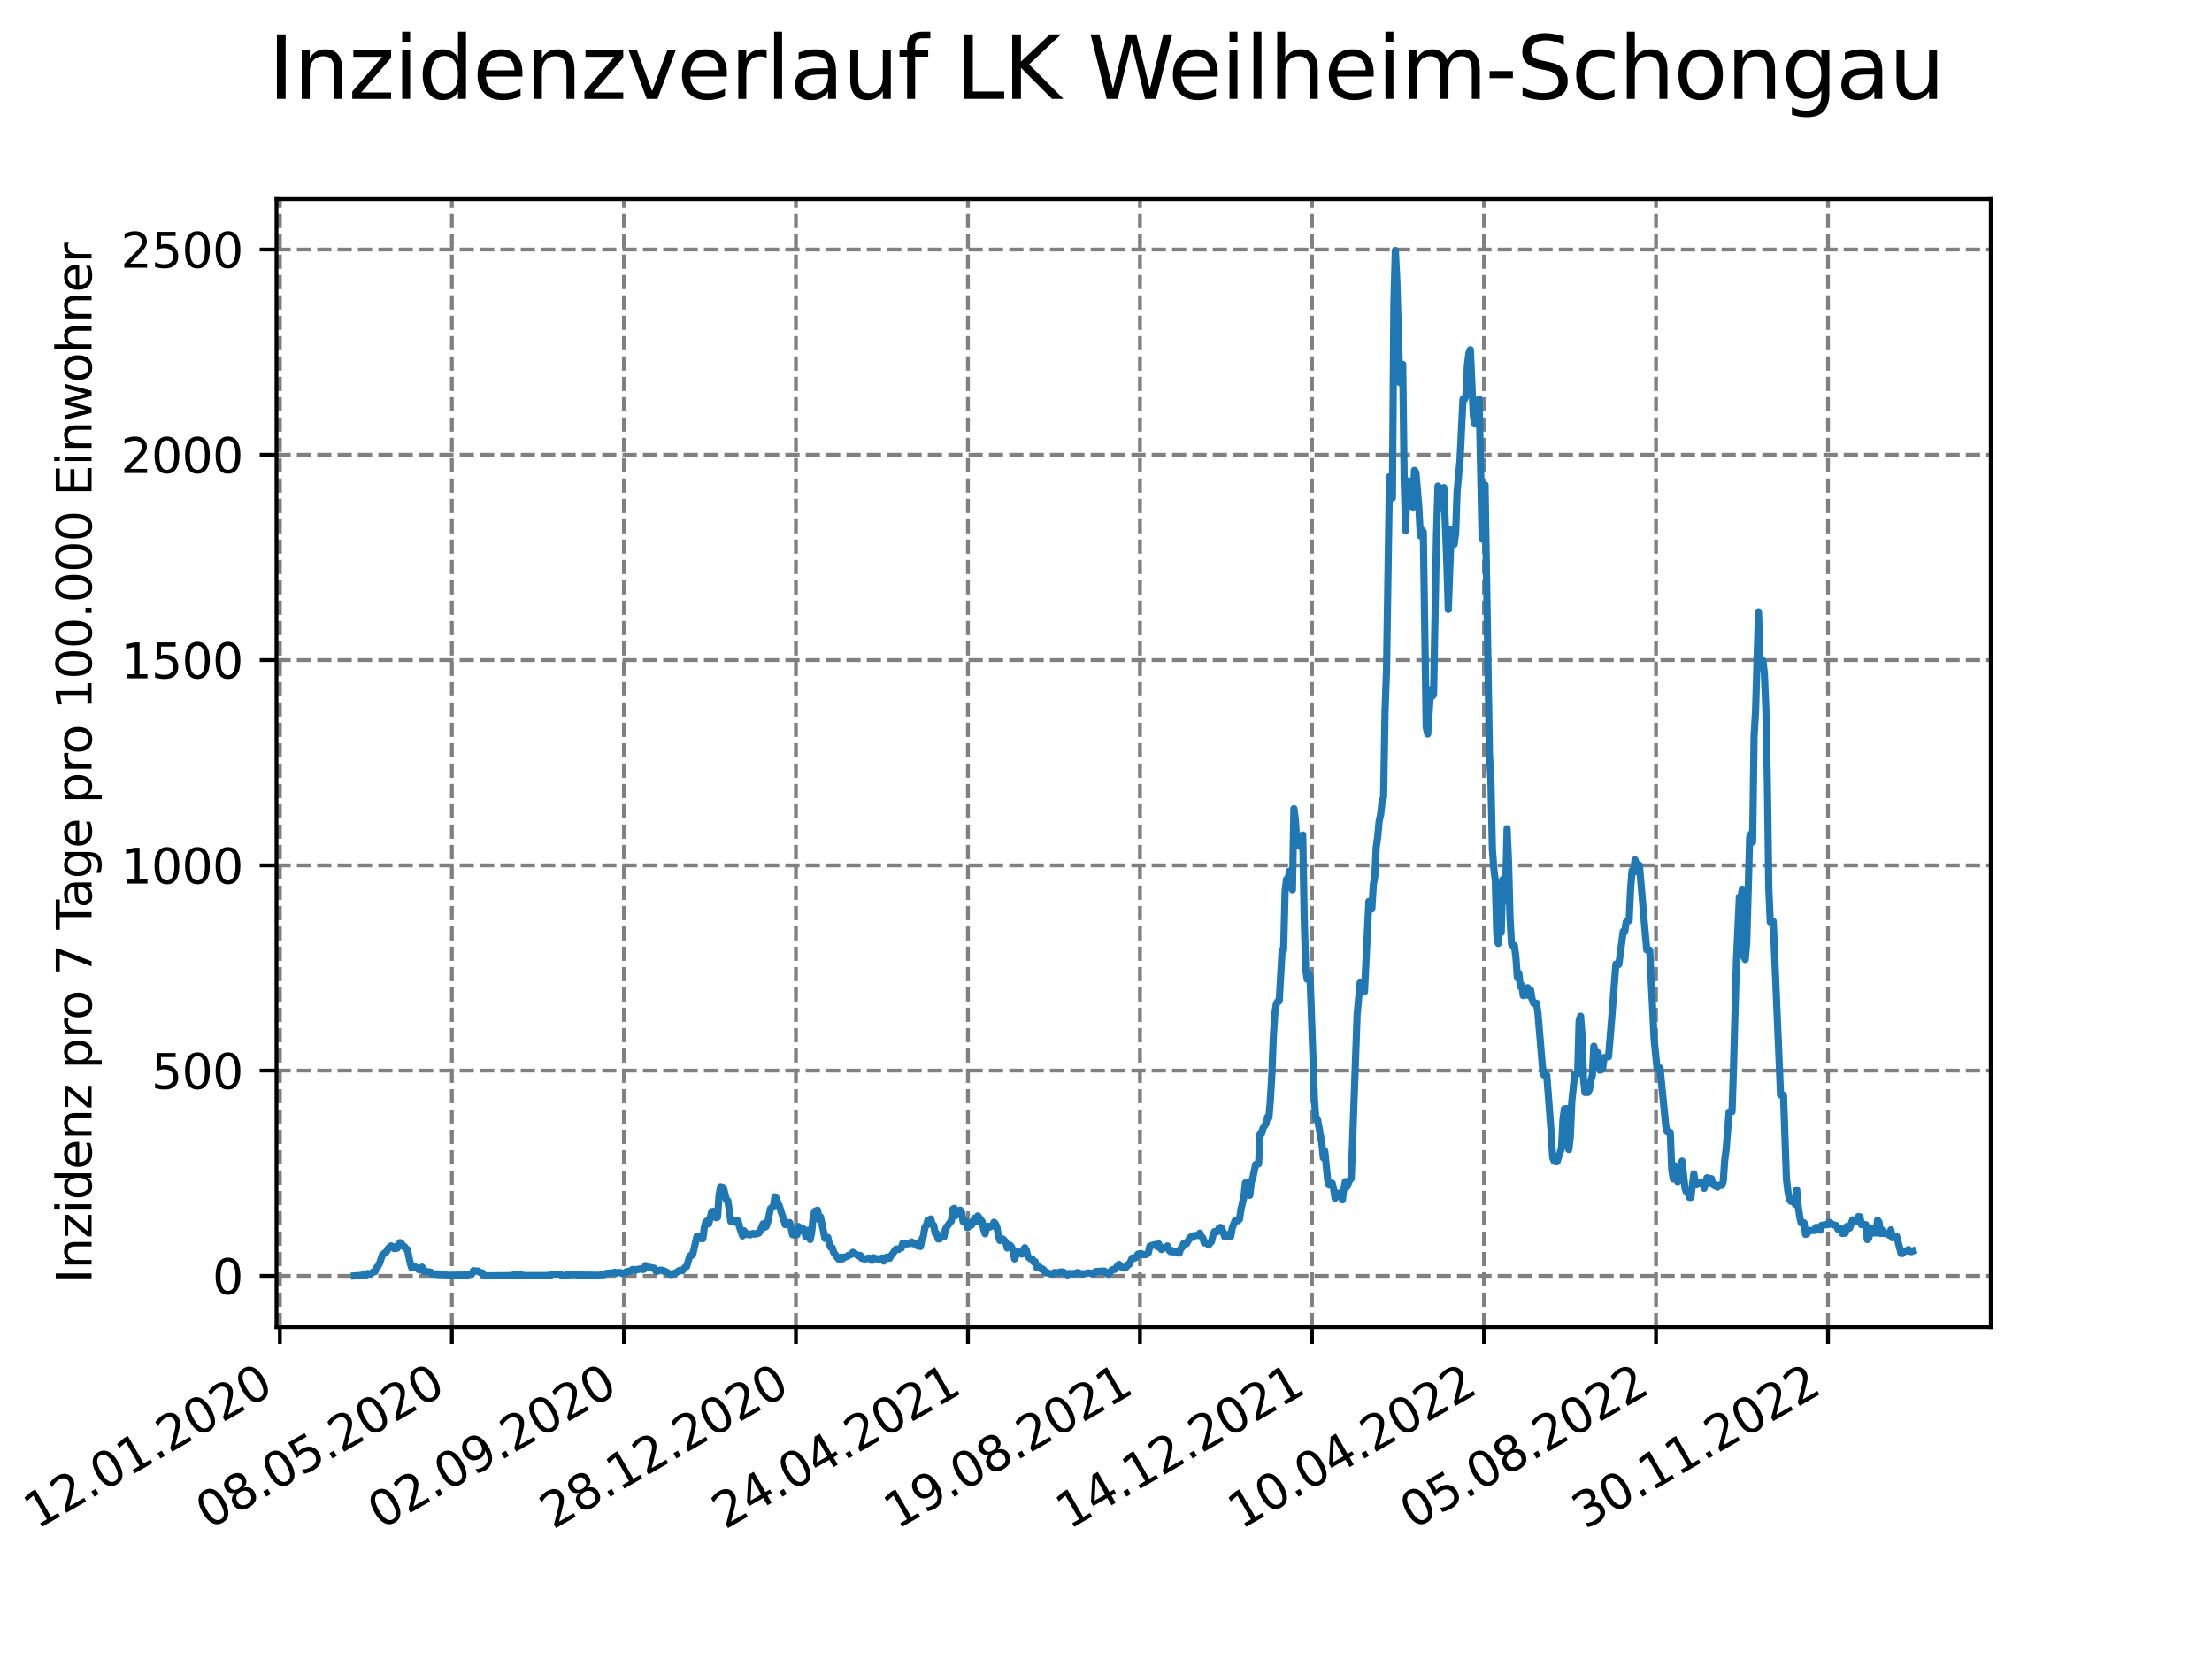 <?xml version="1.0" encoding="utf-8" standalone="no"?>
<!DOCTYPE svg PUBLIC "-//W3C//DTD SVG 1.1//EN"
  "http://www.w3.org/Graphics/SVG/1.1/DTD/svg11.dtd">
<svg xmlns:xlink="http://www.w3.org/1999/xlink" width="460.8pt" height="345.6pt" viewBox="0 0 460.8 345.6" xmlns="http://www.w3.org/2000/svg" version="1.1">
 <defs>
  <style type="text/css">*{stroke-linejoin: round; stroke-linecap: butt}</style>
 </defs>
 <g id="figure_1">
  <g id="patch_1">
   <path d="M 0 345.6 
L 460.8 345.6 
L 460.8 0 
L 0 0 
z
" style="fill: #ffffff"/>
  </g>
  <g id="axes_1">
   <g id="patch_2">
    <path d="M 57.6 276.48 
L 414.72 276.48 
L 414.72 41.472 
L 57.6 41.472 
z
" style="fill: #ffffff"/>
   </g>
   <g id="matplotlib.axis_1">
    <g id="xtick_1">
     <g id="line2d_1">
      <path d="M 58.302 276.48 
L 58.302 41.472 
" clip-path="url(#p05341049e8)" style="fill: none; stroke-dasharray: 2.96,1.28; stroke-dashoffset: 0; stroke: #808080; stroke-width: 0.8"/>
     </g>
     <g id="line2d_2">
      <defs>
       <path id="ma4094a0e64" d="M 0 0 
L 0 3.5 
" style="stroke: #000000; stroke-width: 0.8"/>
      </defs>
      <g>
       <use xlink:href="#ma4094a0e64" x="58.302" y="276.48" style="stroke: #000000; stroke-width: 0.8"/>
      </g>
     </g>
     <g id="text_1">
      <!-- 12.01.2020 -->
      <g transform="translate(7.677 318.689) rotate(-30) scale(0.1 -0.1)">
       <defs>
        <path id="DejaVuSans-31" d="M 794 531 
L 1825 531 
L 1825 4091 
L 703 3866 
L 703 4441 
L 1819 4666 
L 2450 4666 
L 2450 531 
L 3481 531 
L 3481 0 
L 794 0 
L 794 531 
z
" transform="scale(0.016)"/>
        <path id="DejaVuSans-32" d="M 1228 531 
L 3431 531 
L 3431 0 
L 469 0 
L 469 531 
Q 828 903 1448 1529 
Q 2069 2156 2228 2338 
Q 2531 2678 2651 2914 
Q 2772 3150 2772 3378 
Q 2772 3750 2511 3984 
Q 2250 4219 1831 4219 
Q 1534 4219 1204 4116 
Q 875 4013 500 3803 
L 500 4441 
Q 881 4594 1212 4672 
Q 1544 4750 1819 4750 
Q 2544 4750 2975 4387 
Q 3406 4025 3406 3419 
Q 3406 3131 3298 2873 
Q 3191 2616 2906 2266 
Q 2828 2175 2409 1742 
Q 1991 1309 1228 531 
z
" transform="scale(0.016)"/>
        <path id="DejaVuSans-2e" d="M 684 794 
L 1344 794 
L 1344 0 
L 684 0 
L 684 794 
z
" transform="scale(0.016)"/>
        <path id="DejaVuSans-30" d="M 2034 4250 
Q 1547 4250 1301 3770 
Q 1056 3291 1056 2328 
Q 1056 1369 1301 889 
Q 1547 409 2034 409 
Q 2525 409 2770 889 
Q 3016 1369 3016 2328 
Q 3016 3291 2770 3770 
Q 2525 4250 2034 4250 
z
M 2034 4750 
Q 2819 4750 3233 4129 
Q 3647 3509 3647 2328 
Q 3647 1150 3233 529 
Q 2819 -91 2034 -91 
Q 1250 -91 836 529 
Q 422 1150 422 2328 
Q 422 3509 836 4129 
Q 1250 4750 2034 4750 
z
" transform="scale(0.016)"/>
       </defs>
       <use xlink:href="#DejaVuSans-31"/>
       <use xlink:href="#DejaVuSans-32" x="63.623"/>
       <use xlink:href="#DejaVuSans-2e" x="127.246"/>
       <use xlink:href="#DejaVuSans-30" x="159.033"/>
       <use xlink:href="#DejaVuSans-31" x="222.656"/>
       <use xlink:href="#DejaVuSans-2e" x="286.279"/>
       <use xlink:href="#DejaVuSans-32" x="318.066"/>
       <use xlink:href="#DejaVuSans-30" x="381.689"/>
       <use xlink:href="#DejaVuSans-32" x="445.312"/>
       <use xlink:href="#DejaVuSans-30" x="508.936"/>
      </g>
     </g>
    </g>
    <g id="xtick_2">
     <g id="line2d_3">
      <path d="M 94.136 276.48 
L 94.136 41.472 
" clip-path="url(#p05341049e8)" style="fill: none; stroke-dasharray: 2.96,1.28; stroke-dashoffset: 0; stroke: #808080; stroke-width: 0.8"/>
     </g>
     <g id="line2d_4">
      <g>
       <use xlink:href="#ma4094a0e64" x="94.136" y="276.48" style="stroke: #000000; stroke-width: 0.8"/>
      </g>
     </g>
     <g id="text_2">
      <!-- 08.05.2020 -->
      <g transform="translate(43.511 318.689) rotate(-30) scale(0.1 -0.1)">
       <defs>
        <path id="DejaVuSans-38" d="M 2034 2216 
Q 1584 2216 1326 1975 
Q 1069 1734 1069 1313 
Q 1069 891 1326 650 
Q 1584 409 2034 409 
Q 2484 409 2743 651 
Q 3003 894 3003 1313 
Q 3003 1734 2745 1975 
Q 2488 2216 2034 2216 
z
M 1403 2484 
Q 997 2584 770 2862 
Q 544 3141 544 3541 
Q 544 4100 942 4425 
Q 1341 4750 2034 4750 
Q 2731 4750 3128 4425 
Q 3525 4100 3525 3541 
Q 3525 3141 3298 2862 
Q 3072 2584 2669 2484 
Q 3125 2378 3379 2068 
Q 3634 1759 3634 1313 
Q 3634 634 3220 271 
Q 2806 -91 2034 -91 
Q 1263 -91 848 271 
Q 434 634 434 1313 
Q 434 1759 690 2068 
Q 947 2378 1403 2484 
z
M 1172 3481 
Q 1172 3119 1398 2916 
Q 1625 2713 2034 2713 
Q 2441 2713 2670 2916 
Q 2900 3119 2900 3481 
Q 2900 3844 2670 4047 
Q 2441 4250 2034 4250 
Q 1625 4250 1398 4047 
Q 1172 3844 1172 3481 
z
" transform="scale(0.016)"/>
        <path id="DejaVuSans-35" d="M 691 4666 
L 3169 4666 
L 3169 4134 
L 1269 4134 
L 1269 2991 
Q 1406 3038 1543 3061 
Q 1681 3084 1819 3084 
Q 2600 3084 3056 2656 
Q 3513 2228 3513 1497 
Q 3513 744 3044 326 
Q 2575 -91 1722 -91 
Q 1428 -91 1123 -41 
Q 819 9 494 109 
L 494 744 
Q 775 591 1075 516 
Q 1375 441 1709 441 
Q 2250 441 2565 725 
Q 2881 1009 2881 1497 
Q 2881 1984 2565 2268 
Q 2250 2553 1709 2553 
Q 1456 2553 1204 2497 
Q 953 2441 691 2322 
L 691 4666 
z
" transform="scale(0.016)"/>
       </defs>
       <use xlink:href="#DejaVuSans-30"/>
       <use xlink:href="#DejaVuSans-38" x="63.623"/>
       <use xlink:href="#DejaVuSans-2e" x="127.246"/>
       <use xlink:href="#DejaVuSans-30" x="159.033"/>
       <use xlink:href="#DejaVuSans-35" x="222.656"/>
       <use xlink:href="#DejaVuSans-2e" x="286.279"/>
       <use xlink:href="#DejaVuSans-32" x="318.066"/>
       <use xlink:href="#DejaVuSans-30" x="381.689"/>
       <use xlink:href="#DejaVuSans-32" x="445.312"/>
       <use xlink:href="#DejaVuSans-30" x="508.936"/>
      </g>
     </g>
    </g>
    <g id="xtick_3">
     <g id="line2d_5">
      <path d="M 129.971 276.48 
L 129.971 41.472 
" clip-path="url(#p05341049e8)" style="fill: none; stroke-dasharray: 2.96,1.28; stroke-dashoffset: 0; stroke: #808080; stroke-width: 0.8"/>
     </g>
     <g id="line2d_6">
      <g>
       <use xlink:href="#ma4094a0e64" x="129.971" y="276.48" style="stroke: #000000; stroke-width: 0.8"/>
      </g>
     </g>
     <g id="text_3">
      <!-- 02.09.2020 -->
      <g transform="translate(79.346 318.689) rotate(-30) scale(0.1 -0.1)">
       <defs>
        <path id="DejaVuSans-39" d="M 703 97 
L 703 672 
Q 941 559 1184 500 
Q 1428 441 1663 441 
Q 2288 441 2617 861 
Q 2947 1281 2994 2138 
Q 2813 1869 2534 1725 
Q 2256 1581 1919 1581 
Q 1219 1581 811 2004 
Q 403 2428 403 3163 
Q 403 3881 828 4315 
Q 1253 4750 1959 4750 
Q 2769 4750 3195 4129 
Q 3622 3509 3622 2328 
Q 3622 1225 3098 567 
Q 2575 -91 1691 -91 
Q 1453 -91 1209 -44 
Q 966 3 703 97 
z
M 1959 2075 
Q 2384 2075 2632 2365 
Q 2881 2656 2881 3163 
Q 2881 3666 2632 3958 
Q 2384 4250 1959 4250 
Q 1534 4250 1286 3958 
Q 1038 3666 1038 3163 
Q 1038 2656 1286 2365 
Q 1534 2075 1959 2075 
z
" transform="scale(0.016)"/>
       </defs>
       <use xlink:href="#DejaVuSans-30"/>
       <use xlink:href="#DejaVuSans-32" x="63.623"/>
       <use xlink:href="#DejaVuSans-2e" x="127.246"/>
       <use xlink:href="#DejaVuSans-30" x="159.033"/>
       <use xlink:href="#DejaVuSans-39" x="222.656"/>
       <use xlink:href="#DejaVuSans-2e" x="286.279"/>
       <use xlink:href="#DejaVuSans-32" x="318.066"/>
       <use xlink:href="#DejaVuSans-30" x="381.689"/>
       <use xlink:href="#DejaVuSans-32" x="445.312"/>
       <use xlink:href="#DejaVuSans-30" x="508.936"/>
      </g>
     </g>
    </g>
    <g id="xtick_4">
     <g id="line2d_7">
      <path d="M 165.805 276.48 
L 165.805 41.472 
" clip-path="url(#p05341049e8)" style="fill: none; stroke-dasharray: 2.96,1.28; stroke-dashoffset: 0; stroke: #808080; stroke-width: 0.8"/>
     </g>
     <g id="line2d_8">
      <g>
       <use xlink:href="#ma4094a0e64" x="165.805" y="276.48" style="stroke: #000000; stroke-width: 0.8"/>
      </g>
     </g>
     <g id="text_4">
      <!-- 28.12.2020 -->
      <g transform="translate(115.18 318.689) rotate(-30) scale(0.1 -0.1)">
       <use xlink:href="#DejaVuSans-32"/>
       <use xlink:href="#DejaVuSans-38" x="63.623"/>
       <use xlink:href="#DejaVuSans-2e" x="127.246"/>
       <use xlink:href="#DejaVuSans-31" x="159.033"/>
       <use xlink:href="#DejaVuSans-32" x="222.656"/>
       <use xlink:href="#DejaVuSans-2e" x="286.279"/>
       <use xlink:href="#DejaVuSans-32" x="318.066"/>
       <use xlink:href="#DejaVuSans-30" x="381.689"/>
       <use xlink:href="#DejaVuSans-32" x="445.312"/>
       <use xlink:href="#DejaVuSans-30" x="508.936"/>
      </g>
     </g>
    </g>
    <g id="xtick_5">
     <g id="line2d_9">
      <path d="M 201.64 276.48 
L 201.64 41.472 
" clip-path="url(#p05341049e8)" style="fill: none; stroke-dasharray: 2.96,1.28; stroke-dashoffset: 0; stroke: #808080; stroke-width: 0.8"/>
     </g>
     <g id="line2d_10">
      <g>
       <use xlink:href="#ma4094a0e64" x="201.64" y="276.48" style="stroke: #000000; stroke-width: 0.8"/>
      </g>
     </g>
     <g id="text_5">
      <!-- 24.04.2021 -->
      <g transform="translate(151.015 318.689) rotate(-30) scale(0.1 -0.1)">
       <defs>
        <path id="DejaVuSans-34" d="M 2419 4116 
L 825 1625 
L 2419 1625 
L 2419 4116 
z
M 2253 4666 
L 3047 4666 
L 3047 1625 
L 3713 1625 
L 3713 1100 
L 3047 1100 
L 3047 0 
L 2419 0 
L 2419 1100 
L 313 1100 
L 313 1709 
L 2253 4666 
z
" transform="scale(0.016)"/>
       </defs>
       <use xlink:href="#DejaVuSans-32"/>
       <use xlink:href="#DejaVuSans-34" x="63.623"/>
       <use xlink:href="#DejaVuSans-2e" x="127.246"/>
       <use xlink:href="#DejaVuSans-30" x="159.033"/>
       <use xlink:href="#DejaVuSans-34" x="222.656"/>
       <use xlink:href="#DejaVuSans-2e" x="286.279"/>
       <use xlink:href="#DejaVuSans-32" x="318.066"/>
       <use xlink:href="#DejaVuSans-30" x="381.689"/>
       <use xlink:href="#DejaVuSans-32" x="445.312"/>
       <use xlink:href="#DejaVuSans-31" x="508.936"/>
      </g>
     </g>
    </g>
    <g id="xtick_6">
     <g id="line2d_11">
      <path d="M 237.474 276.48 
L 237.474 41.472 
" clip-path="url(#p05341049e8)" style="fill: none; stroke-dasharray: 2.96,1.28; stroke-dashoffset: 0; stroke: #808080; stroke-width: 0.8"/>
     </g>
     <g id="line2d_12">
      <g>
       <use xlink:href="#ma4094a0e64" x="237.474" y="276.48" style="stroke: #000000; stroke-width: 0.8"/>
      </g>
     </g>
     <g id="text_6">
      <!-- 19.08.2021 -->
      <g transform="translate(186.849 318.689) rotate(-30) scale(0.1 -0.1)">
       <use xlink:href="#DejaVuSans-31"/>
       <use xlink:href="#DejaVuSans-39" x="63.623"/>
       <use xlink:href="#DejaVuSans-2e" x="127.246"/>
       <use xlink:href="#DejaVuSans-30" x="159.033"/>
       <use xlink:href="#DejaVuSans-38" x="222.656"/>
       <use xlink:href="#DejaVuSans-2e" x="286.279"/>
       <use xlink:href="#DejaVuSans-32" x="318.066"/>
       <use xlink:href="#DejaVuSans-30" x="381.689"/>
       <use xlink:href="#DejaVuSans-32" x="445.312"/>
       <use xlink:href="#DejaVuSans-31" x="508.936"/>
      </g>
     </g>
    </g>
    <g id="xtick_7">
     <g id="line2d_13">
      <path d="M 273.309 276.48 
L 273.309 41.472 
" clip-path="url(#p05341049e8)" style="fill: none; stroke-dasharray: 2.96,1.28; stroke-dashoffset: 0; stroke: #808080; stroke-width: 0.8"/>
     </g>
     <g id="line2d_14">
      <g>
       <use xlink:href="#ma4094a0e64" x="273.309" y="276.48" style="stroke: #000000; stroke-width: 0.8"/>
      </g>
     </g>
     <g id="text_7">
      <!-- 14.12.2021 -->
      <g transform="translate(222.684 318.689) rotate(-30) scale(0.1 -0.1)">
       <use xlink:href="#DejaVuSans-31"/>
       <use xlink:href="#DejaVuSans-34" x="63.623"/>
       <use xlink:href="#DejaVuSans-2e" x="127.246"/>
       <use xlink:href="#DejaVuSans-31" x="159.033"/>
       <use xlink:href="#DejaVuSans-32" x="222.656"/>
       <use xlink:href="#DejaVuSans-2e" x="286.279"/>
       <use xlink:href="#DejaVuSans-32" x="318.066"/>
       <use xlink:href="#DejaVuSans-30" x="381.689"/>
       <use xlink:href="#DejaVuSans-32" x="445.312"/>
       <use xlink:href="#DejaVuSans-31" x="508.936"/>
      </g>
     </g>
    </g>
    <g id="xtick_8">
     <g id="line2d_15">
      <path d="M 309.143 276.48 
L 309.143 41.472 
" clip-path="url(#p05341049e8)" style="fill: none; stroke-dasharray: 2.96,1.28; stroke-dashoffset: 0; stroke: #808080; stroke-width: 0.8"/>
     </g>
     <g id="line2d_16">
      <g>
       <use xlink:href="#ma4094a0e64" x="309.143" y="276.48" style="stroke: #000000; stroke-width: 0.8"/>
      </g>
     </g>
     <g id="text_8">
      <!-- 10.04.2022 -->
      <g transform="translate(258.518 318.689) rotate(-30) scale(0.1 -0.1)">
       <use xlink:href="#DejaVuSans-31"/>
       <use xlink:href="#DejaVuSans-30" x="63.623"/>
       <use xlink:href="#DejaVuSans-2e" x="127.246"/>
       <use xlink:href="#DejaVuSans-30" x="159.033"/>
       <use xlink:href="#DejaVuSans-34" x="222.656"/>
       <use xlink:href="#DejaVuSans-2e" x="286.279"/>
       <use xlink:href="#DejaVuSans-32" x="318.066"/>
       <use xlink:href="#DejaVuSans-30" x="381.689"/>
       <use xlink:href="#DejaVuSans-32" x="445.312"/>
       <use xlink:href="#DejaVuSans-32" x="508.936"/>
      </g>
     </g>
    </g>
    <g id="xtick_9">
     <g id="line2d_17">
      <path d="M 344.978 276.48 
L 344.978 41.472 
" clip-path="url(#p05341049e8)" style="fill: none; stroke-dasharray: 2.96,1.28; stroke-dashoffset: 0; stroke: #808080; stroke-width: 0.8"/>
     </g>
     <g id="line2d_18">
      <g>
       <use xlink:href="#ma4094a0e64" x="344.978" y="276.48" style="stroke: #000000; stroke-width: 0.8"/>
      </g>
     </g>
     <g id="text_9">
      <!-- 05.08.2022 -->
      <g transform="translate(294.353 318.689) rotate(-30) scale(0.1 -0.1)">
       <use xlink:href="#DejaVuSans-30"/>
       <use xlink:href="#DejaVuSans-35" x="63.623"/>
       <use xlink:href="#DejaVuSans-2e" x="127.246"/>
       <use xlink:href="#DejaVuSans-30" x="159.033"/>
       <use xlink:href="#DejaVuSans-38" x="222.656"/>
       <use xlink:href="#DejaVuSans-2e" x="286.279"/>
       <use xlink:href="#DejaVuSans-32" x="318.066"/>
       <use xlink:href="#DejaVuSans-30" x="381.689"/>
       <use xlink:href="#DejaVuSans-32" x="445.312"/>
       <use xlink:href="#DejaVuSans-32" x="508.936"/>
      </g>
     </g>
    </g>
    <g id="xtick_10">
     <g id="line2d_19">
      <path d="M 380.812 276.48 
L 380.812 41.472 
" clip-path="url(#p05341049e8)" style="fill: none; stroke-dasharray: 2.96,1.28; stroke-dashoffset: 0; stroke: #808080; stroke-width: 0.8"/>
     </g>
     <g id="line2d_20">
      <g>
       <use xlink:href="#ma4094a0e64" x="380.812" y="276.48" style="stroke: #000000; stroke-width: 0.8"/>
      </g>
     </g>
     <g id="text_10">
      <!-- 30.11.2022 -->
      <g transform="translate(330.187 318.689) rotate(-30) scale(0.1 -0.1)">
       <defs>
        <path id="DejaVuSans-33" d="M 2597 2516 
Q 3050 2419 3304 2112 
Q 3559 1806 3559 1356 
Q 3559 666 3084 287 
Q 2609 -91 1734 -91 
Q 1441 -91 1130 -33 
Q 819 25 488 141 
L 488 750 
Q 750 597 1062 519 
Q 1375 441 1716 441 
Q 2309 441 2620 675 
Q 2931 909 2931 1356 
Q 2931 1769 2642 2001 
Q 2353 2234 1838 2234 
L 1294 2234 
L 1294 2753 
L 1863 2753 
Q 2328 2753 2575 2939 
Q 2822 3125 2822 3475 
Q 2822 3834 2567 4026 
Q 2313 4219 1838 4219 
Q 1578 4219 1281 4162 
Q 984 4106 628 3988 
L 628 4550 
Q 988 4650 1302 4700 
Q 1616 4750 1894 4750 
Q 2613 4750 3031 4423 
Q 3450 4097 3450 3541 
Q 3450 3153 3228 2886 
Q 3006 2619 2597 2516 
z
" transform="scale(0.016)"/>
       </defs>
       <use xlink:href="#DejaVuSans-33"/>
       <use xlink:href="#DejaVuSans-30" x="63.623"/>
       <use xlink:href="#DejaVuSans-2e" x="127.246"/>
       <use xlink:href="#DejaVuSans-31" x="159.033"/>
       <use xlink:href="#DejaVuSans-31" x="222.656"/>
       <use xlink:href="#DejaVuSans-2e" x="286.279"/>
       <use xlink:href="#DejaVuSans-32" x="318.066"/>
       <use xlink:href="#DejaVuSans-30" x="381.689"/>
       <use xlink:href="#DejaVuSans-32" x="445.312"/>
       <use xlink:href="#DejaVuSans-32" x="508.936"/>
      </g>
     </g>
    </g>
   </g>
   <g id="matplotlib.axis_2">
    <g id="ytick_1">
     <g id="line2d_21">
      <path d="M 57.6 265.798 
L 414.72 265.798 
" clip-path="url(#p05341049e8)" style="fill: none; stroke-dasharray: 2.96,1.28; stroke-dashoffset: 0; stroke: #808080; stroke-width: 0.8"/>
     </g>
     <g id="line2d_22">
      <defs>
       <path id="m8890416487" d="M 0 0 
L -3.5 0 
" style="stroke: #000000; stroke-width: 0.8"/>
      </defs>
      <g>
       <use xlink:href="#m8890416487" x="57.6" y="265.798" style="stroke: #000000; stroke-width: 0.8"/>
      </g>
     </g>
     <g id="text_11">
      <!-- 0 -->
      <g transform="translate(44.237 269.597) scale(0.1 -0.1)">
       <use xlink:href="#DejaVuSans-30"/>
      </g>
     </g>
    </g>
    <g id="ytick_2">
     <g id="line2d_23">
      <path d="M 57.6 223.032 
L 414.72 223.032 
" clip-path="url(#p05341049e8)" style="fill: none; stroke-dasharray: 2.96,1.28; stroke-dashoffset: 0; stroke: #808080; stroke-width: 0.8"/>
     </g>
     <g id="line2d_24">
      <g>
       <use xlink:href="#m8890416487" x="57.6" y="223.032" style="stroke: #000000; stroke-width: 0.8"/>
      </g>
     </g>
     <g id="text_12">
      <!-- 500 -->
      <g transform="translate(31.512 226.831) scale(0.1 -0.1)">
       <use xlink:href="#DejaVuSans-35"/>
       <use xlink:href="#DejaVuSans-30" x="63.623"/>
       <use xlink:href="#DejaVuSans-30" x="127.246"/>
      </g>
     </g>
    </g>
    <g id="ytick_3">
     <g id="line2d_25">
      <path d="M 57.6 180.266 
L 414.72 180.266 
" clip-path="url(#p05341049e8)" style="fill: none; stroke-dasharray: 2.96,1.28; stroke-dashoffset: 0; stroke: #808080; stroke-width: 0.8"/>
     </g>
     <g id="line2d_26">
      <g>
       <use xlink:href="#m8890416487" x="57.6" y="180.266" style="stroke: #000000; stroke-width: 0.8"/>
      </g>
     </g>
     <g id="text_13">
      <!-- 1000 -->
      <g transform="translate(25.15 184.065) scale(0.1 -0.1)">
       <use xlink:href="#DejaVuSans-31"/>
       <use xlink:href="#DejaVuSans-30" x="63.623"/>
       <use xlink:href="#DejaVuSans-30" x="127.246"/>
       <use xlink:href="#DejaVuSans-30" x="190.869"/>
      </g>
     </g>
    </g>
    <g id="ytick_4">
     <g id="line2d_27">
      <path d="M 57.6 137.5 
L 414.72 137.5 
" clip-path="url(#p05341049e8)" style="fill: none; stroke-dasharray: 2.96,1.28; stroke-dashoffset: 0; stroke: #808080; stroke-width: 0.8"/>
     </g>
     <g id="line2d_28">
      <g>
       <use xlink:href="#m8890416487" x="57.6" y="137.5" style="stroke: #000000; stroke-width: 0.8"/>
      </g>
     </g>
     <g id="text_14">
      <!-- 1500 -->
      <g transform="translate(25.15 141.299) scale(0.1 -0.1)">
       <use xlink:href="#DejaVuSans-31"/>
       <use xlink:href="#DejaVuSans-35" x="63.623"/>
       <use xlink:href="#DejaVuSans-30" x="127.246"/>
       <use xlink:href="#DejaVuSans-30" x="190.869"/>
      </g>
     </g>
    </g>
    <g id="ytick_5">
     <g id="line2d_29">
      <path d="M 57.6 94.734 
L 414.72 94.734 
" clip-path="url(#p05341049e8)" style="fill: none; stroke-dasharray: 2.96,1.28; stroke-dashoffset: 0; stroke: #808080; stroke-width: 0.8"/>
     </g>
     <g id="line2d_30">
      <g>
       <use xlink:href="#m8890416487" x="57.6" y="94.734" style="stroke: #000000; stroke-width: 0.8"/>
      </g>
     </g>
     <g id="text_15">
      <!-- 2000 -->
      <g transform="translate(25.15 98.533) scale(0.1 -0.1)">
       <use xlink:href="#DejaVuSans-32"/>
       <use xlink:href="#DejaVuSans-30" x="63.623"/>
       <use xlink:href="#DejaVuSans-30" x="127.246"/>
       <use xlink:href="#DejaVuSans-30" x="190.869"/>
      </g>
     </g>
    </g>
    <g id="ytick_6">
     <g id="line2d_31">
      <path d="M 57.6 51.968 
L 414.72 51.968 
" clip-path="url(#p05341049e8)" style="fill: none; stroke-dasharray: 2.96,1.28; stroke-dashoffset: 0; stroke: #808080; stroke-width: 0.8"/>
     </g>
     <g id="line2d_32">
      <g>
       <use xlink:href="#m8890416487" x="57.6" y="51.968" style="stroke: #000000; stroke-width: 0.8"/>
      </g>
     </g>
     <g id="text_16">
      <!-- 2500 -->
      <g transform="translate(25.15 55.767) scale(0.1 -0.1)">
       <use xlink:href="#DejaVuSans-32"/>
       <use xlink:href="#DejaVuSans-35" x="63.623"/>
       <use xlink:href="#DejaVuSans-30" x="127.246"/>
       <use xlink:href="#DejaVuSans-30" x="190.869"/>
      </g>
     </g>
    </g>
    <g id="text_17">
     <!-- Inzidenz pro 7 Tage pro 100.000 Einwohner -->
     <g transform="translate(19.07 267.301) rotate(-90) scale(0.1 -0.1)">
      <defs>
       <path id="DejaVuSans-49" d="M 628 4666 
L 1259 4666 
L 1259 0 
L 628 0 
L 628 4666 
z
" transform="scale(0.016)"/>
       <path id="DejaVuSans-6e" d="M 3513 2113 
L 3513 0 
L 2938 0 
L 2938 2094 
Q 2938 2591 2744 2837 
Q 2550 3084 2163 3084 
Q 1697 3084 1428 2787 
Q 1159 2491 1159 1978 
L 1159 0 
L 581 0 
L 581 3500 
L 1159 3500 
L 1159 2956 
Q 1366 3272 1645 3428 
Q 1925 3584 2291 3584 
Q 2894 3584 3203 3211 
Q 3513 2838 3513 2113 
z
" transform="scale(0.016)"/>
       <path id="DejaVuSans-7a" d="M 353 3500 
L 3084 3500 
L 3084 2975 
L 922 459 
L 3084 459 
L 3084 0 
L 275 0 
L 275 525 
L 2438 3041 
L 353 3041 
L 353 3500 
z
" transform="scale(0.016)"/>
       <path id="DejaVuSans-69" d="M 603 3500 
L 1178 3500 
L 1178 0 
L 603 0 
L 603 3500 
z
M 603 4863 
L 1178 4863 
L 1178 4134 
L 603 4134 
L 603 4863 
z
" transform="scale(0.016)"/>
       <path id="DejaVuSans-64" d="M 2906 2969 
L 2906 4863 
L 3481 4863 
L 3481 0 
L 2906 0 
L 2906 525 
Q 2725 213 2448 61 
Q 2172 -91 1784 -91 
Q 1150 -91 751 415 
Q 353 922 353 1747 
Q 353 2572 751 3078 
Q 1150 3584 1784 3584 
Q 2172 3584 2448 3432 
Q 2725 3281 2906 2969 
z
M 947 1747 
Q 947 1113 1208 752 
Q 1469 391 1925 391 
Q 2381 391 2643 752 
Q 2906 1113 2906 1747 
Q 2906 2381 2643 2742 
Q 2381 3103 1925 3103 
Q 1469 3103 1208 2742 
Q 947 2381 947 1747 
z
" transform="scale(0.016)"/>
       <path id="DejaVuSans-65" d="M 3597 1894 
L 3597 1613 
L 953 1613 
Q 991 1019 1311 708 
Q 1631 397 2203 397 
Q 2534 397 2845 478 
Q 3156 559 3463 722 
L 3463 178 
Q 3153 47 2828 -22 
Q 2503 -91 2169 -91 
Q 1331 -91 842 396 
Q 353 884 353 1716 
Q 353 2575 817 3079 
Q 1281 3584 2069 3584 
Q 2775 3584 3186 3129 
Q 3597 2675 3597 1894 
z
M 3022 2063 
Q 3016 2534 2758 2815 
Q 2500 3097 2075 3097 
Q 1594 3097 1305 2825 
Q 1016 2553 972 2059 
L 3022 2063 
z
" transform="scale(0.016)"/>
       <path id="DejaVuSans-20" transform="scale(0.016)"/>
       <path id="DejaVuSans-70" d="M 1159 525 
L 1159 -1331 
L 581 -1331 
L 581 3500 
L 1159 3500 
L 1159 2969 
Q 1341 3281 1617 3432 
Q 1894 3584 2278 3584 
Q 2916 3584 3314 3078 
Q 3713 2572 3713 1747 
Q 3713 922 3314 415 
Q 2916 -91 2278 -91 
Q 1894 -91 1617 61 
Q 1341 213 1159 525 
z
M 3116 1747 
Q 3116 2381 2855 2742 
Q 2594 3103 2138 3103 
Q 1681 3103 1420 2742 
Q 1159 2381 1159 1747 
Q 1159 1113 1420 752 
Q 1681 391 2138 391 
Q 2594 391 2855 752 
Q 3116 1113 3116 1747 
z
" transform="scale(0.016)"/>
       <path id="DejaVuSans-72" d="M 2631 2963 
Q 2534 3019 2420 3045 
Q 2306 3072 2169 3072 
Q 1681 3072 1420 2755 
Q 1159 2438 1159 1844 
L 1159 0 
L 581 0 
L 581 3500 
L 1159 3500 
L 1159 2956 
Q 1341 3275 1631 3429 
Q 1922 3584 2338 3584 
Q 2397 3584 2469 3576 
Q 2541 3569 2628 3553 
L 2631 2963 
z
" transform="scale(0.016)"/>
       <path id="DejaVuSans-6f" d="M 1959 3097 
Q 1497 3097 1228 2736 
Q 959 2375 959 1747 
Q 959 1119 1226 758 
Q 1494 397 1959 397 
Q 2419 397 2687 759 
Q 2956 1122 2956 1747 
Q 2956 2369 2687 2733 
Q 2419 3097 1959 3097 
z
M 1959 3584 
Q 2709 3584 3137 3096 
Q 3566 2609 3566 1747 
Q 3566 888 3137 398 
Q 2709 -91 1959 -91 
Q 1206 -91 779 398 
Q 353 888 353 1747 
Q 353 2609 779 3096 
Q 1206 3584 1959 3584 
z
" transform="scale(0.016)"/>
       <path id="DejaVuSans-37" d="M 525 4666 
L 3525 4666 
L 3525 4397 
L 1831 0 
L 1172 0 
L 2766 4134 
L 525 4134 
L 525 4666 
z
" transform="scale(0.016)"/>
       <path id="DejaVuSans-54" d="M -19 4666 
L 3928 4666 
L 3928 4134 
L 2272 4134 
L 2272 0 
L 1638 0 
L 1638 4134 
L -19 4134 
L -19 4666 
z
" transform="scale(0.016)"/>
       <path id="DejaVuSans-61" d="M 2194 1759 
Q 1497 1759 1228 1600 
Q 959 1441 959 1056 
Q 959 750 1161 570 
Q 1363 391 1709 391 
Q 2188 391 2477 730 
Q 2766 1069 2766 1631 
L 2766 1759 
L 2194 1759 
z
M 3341 1997 
L 3341 0 
L 2766 0 
L 2766 531 
Q 2569 213 2275 61 
Q 1981 -91 1556 -91 
Q 1019 -91 701 211 
Q 384 513 384 1019 
Q 384 1609 779 1909 
Q 1175 2209 1959 2209 
L 2766 2209 
L 2766 2266 
Q 2766 2663 2505 2880 
Q 2244 3097 1772 3097 
Q 1472 3097 1187 3025 
Q 903 2953 641 2809 
L 641 3341 
Q 956 3463 1253 3523 
Q 1550 3584 1831 3584 
Q 2591 3584 2966 3190 
Q 3341 2797 3341 1997 
z
" transform="scale(0.016)"/>
       <path id="DejaVuSans-67" d="M 2906 1791 
Q 2906 2416 2648 2759 
Q 2391 3103 1925 3103 
Q 1463 3103 1205 2759 
Q 947 2416 947 1791 
Q 947 1169 1205 825 
Q 1463 481 1925 481 
Q 2391 481 2648 825 
Q 2906 1169 2906 1791 
z
M 3481 434 
Q 3481 -459 3084 -895 
Q 2688 -1331 1869 -1331 
Q 1566 -1331 1297 -1286 
Q 1028 -1241 775 -1147 
L 775 -588 
Q 1028 -725 1275 -790 
Q 1522 -856 1778 -856 
Q 2344 -856 2625 -561 
Q 2906 -266 2906 331 
L 2906 616 
Q 2728 306 2450 153 
Q 2172 0 1784 0 
Q 1141 0 747 490 
Q 353 981 353 1791 
Q 353 2603 747 3093 
Q 1141 3584 1784 3584 
Q 2172 3584 2450 3431 
Q 2728 3278 2906 2969 
L 2906 3500 
L 3481 3500 
L 3481 434 
z
" transform="scale(0.016)"/>
       <path id="DejaVuSans-45" d="M 628 4666 
L 3578 4666 
L 3578 4134 
L 1259 4134 
L 1259 2753 
L 3481 2753 
L 3481 2222 
L 1259 2222 
L 1259 531 
L 3634 531 
L 3634 0 
L 628 0 
L 628 4666 
z
" transform="scale(0.016)"/>
       <path id="DejaVuSans-77" d="M 269 3500 
L 844 3500 
L 1563 769 
L 2278 3500 
L 2956 3500 
L 3675 769 
L 4391 3500 
L 4966 3500 
L 4050 0 
L 3372 0 
L 2619 2869 
L 1863 0 
L 1184 0 
L 269 3500 
z
" transform="scale(0.016)"/>
       <path id="DejaVuSans-68" d="M 3513 2113 
L 3513 0 
L 2938 0 
L 2938 2094 
Q 2938 2591 2744 2837 
Q 2550 3084 2163 3084 
Q 1697 3084 1428 2787 
Q 1159 2491 1159 1978 
L 1159 0 
L 581 0 
L 581 4863 
L 1159 4863 
L 1159 2956 
Q 1366 3272 1645 3428 
Q 1925 3584 2291 3584 
Q 2894 3584 3203 3211 
Q 3513 2838 3513 2113 
z
" transform="scale(0.016)"/>
      </defs>
      <use xlink:href="#DejaVuSans-49"/>
      <use xlink:href="#DejaVuSans-6e" x="29.492"/>
      <use xlink:href="#DejaVuSans-7a" x="92.871"/>
      <use xlink:href="#DejaVuSans-69" x="145.361"/>
      <use xlink:href="#DejaVuSans-64" x="173.145"/>
      <use xlink:href="#DejaVuSans-65" x="236.621"/>
      <use xlink:href="#DejaVuSans-6e" x="298.145"/>
      <use xlink:href="#DejaVuSans-7a" x="361.523"/>
      <use xlink:href="#DejaVuSans-20" x="414.014"/>
      <use xlink:href="#DejaVuSans-70" x="445.801"/>
      <use xlink:href="#DejaVuSans-72" x="509.277"/>
      <use xlink:href="#DejaVuSans-6f" x="548.141"/>
      <use xlink:href="#DejaVuSans-20" x="609.322"/>
      <use xlink:href="#DejaVuSans-37" x="641.109"/>
      <use xlink:href="#DejaVuSans-20" x="704.732"/>
      <use xlink:href="#DejaVuSans-54" x="736.52"/>
      <use xlink:href="#DejaVuSans-61" x="781.104"/>
      <use xlink:href="#DejaVuSans-67" x="842.383"/>
      <use xlink:href="#DejaVuSans-65" x="905.859"/>
      <use xlink:href="#DejaVuSans-20" x="967.383"/>
      <use xlink:href="#DejaVuSans-70" x="999.17"/>
      <use xlink:href="#DejaVuSans-72" x="1062.646"/>
      <use xlink:href="#DejaVuSans-6f" x="1101.51"/>
      <use xlink:href="#DejaVuSans-20" x="1162.691"/>
      <use xlink:href="#DejaVuSans-31" x="1194.479"/>
      <use xlink:href="#DejaVuSans-30" x="1258.102"/>
      <use xlink:href="#DejaVuSans-30" x="1321.725"/>
      <use xlink:href="#DejaVuSans-2e" x="1385.348"/>
      <use xlink:href="#DejaVuSans-30" x="1417.135"/>
      <use xlink:href="#DejaVuSans-30" x="1480.758"/>
      <use xlink:href="#DejaVuSans-30" x="1544.381"/>
      <use xlink:href="#DejaVuSans-20" x="1608.004"/>
      <use xlink:href="#DejaVuSans-45" x="1639.791"/>
      <use xlink:href="#DejaVuSans-69" x="1702.975"/>
      <use xlink:href="#DejaVuSans-6e" x="1730.758"/>
      <use xlink:href="#DejaVuSans-77" x="1794.137"/>
      <use xlink:href="#DejaVuSans-6f" x="1875.924"/>
      <use xlink:href="#DejaVuSans-68" x="1937.105"/>
      <use xlink:href="#DejaVuSans-6e" x="2000.484"/>
      <use xlink:href="#DejaVuSans-65" x="2063.863"/>
      <use xlink:href="#DejaVuSans-72" x="2125.387"/>
     </g>
    </g>
   </g>
   <g id="line2d_33">
    <path d="M 73.833 265.798 
L 74.752 265.735 
L 75.67 265.608 
L 76.283 265.608 
L 76.589 265.293 
L 77.202 265.419 
L 77.814 264.914 
L 78.121 264.914 
L 78.427 264.093 
L 78.733 263.778 
L 79.039 263.272 
L 79.652 261.442 
L 80.571 260.684 
L 80.877 260.053 
L 81.49 259.548 
L 82.102 260.116 
L 82.409 259.674 
L 82.715 260.053 
L 83.327 258.853 
L 83.634 259.043 
L 83.94 259.611 
L 84.246 259.674 
L 84.552 260.116 
L 84.859 260.305 
L 85.471 263.209 
L 85.778 264.156 
L 86.084 263.714 
L 86.39 263.841 
L 87.309 264.535 
L 87.615 264.409 
L 87.922 263.967 
L 88.228 264.788 
L 89.759 265.04 
L 90.065 265.419 
L 90.678 265.482 
L 90.984 265.356 
L 91.291 265.545 
L 92.822 265.545 
L 93.128 265.672 
L 97.416 265.608 
L 97.722 265.545 
L 98.029 265.356 
L 98.335 265.356 
L 98.641 264.725 
L 99.254 264.788 
L 99.56 264.788 
L 100.173 265.166 
L 100.479 265.166 
L 100.785 265.798 
L 106.604 265.735 
L 106.911 265.608 
L 108.748 265.608 
L 109.055 265.735 
L 114.568 265.735 
L 114.874 265.419 
L 116.712 265.419 
L 117.018 265.735 
L 117.63 265.735 
L 117.937 265.608 
L 119.162 265.545 
L 119.774 265.482 
L 120.081 265.608 
L 124.981 265.672 
L 125.287 265.482 
L 125.9 265.545 
L 126.206 265.293 
L 126.819 265.23 
L 127.738 265.166 
L 128.044 265.04 
L 128.35 265.23 
L 128.656 265.103 
L 129.269 265.103 
L 129.575 265.293 
L 130.188 265.166 
L 130.494 264.914 
L 131.413 264.788 
L 131.719 264.472 
L 132.026 264.472 
L 132.332 264.661 
L 132.638 264.472 
L 132.944 264.472 
L 133.251 264.346 
L 133.557 264.346 
L 133.863 264.472 
L 134.169 264.409 
L 134.476 263.651 
L 134.782 263.904 
L 136.313 264.219 
L 136.62 264.788 
L 136.926 264.851 
L 137.539 264.598 
L 137.845 264.598 
L 138.151 264.788 
L 138.457 264.788 
L 139.682 265.482 
L 139.989 265.482 
L 140.295 265.293 
L 140.601 265.293 
L 141.52 264.661 
L 142.133 264.725 
L 142.745 263.967 
L 143.052 263.841 
L 143.664 261.757 
L 143.97 261.442 
L 144.277 261.442 
L 145.195 257.527 
L 145.502 257.654 
L 145.808 257.654 
L 146.114 258.032 
L 146.421 258.032 
L 146.727 255.696 
L 147.033 254.56 
L 147.339 254.308 
L 147.646 254.939 
L 148.258 252.414 
L 148.565 252.35 
L 149.177 253.676 
L 149.483 253.55 
L 149.79 249.004 
L 150.096 247.237 
L 150.708 247.426 
L 151.321 250.014 
L 151.627 250.141 
L 152.24 254.434 
L 152.852 254.371 
L 153.159 254.623 
L 153.465 254.181 
L 153.771 254.371 
L 154.078 255.696 
L 154.69 257.464 
L 154.996 256.391 
L 155.303 256.959 
L 155.609 257.149 
L 155.915 257.022 
L 156.221 257.275 
L 156.834 256.959 
L 157.14 257.085 
L 157.447 257.085 
L 157.753 256.896 
L 158.059 256.896 
L 158.365 256.454 
L 158.978 254.939 
L 159.284 255.696 
L 159.591 255.507 
L 159.897 254.686 
L 160.509 251.782 
L 161.122 251.277 
L 161.428 249.32 
L 161.734 249.636 
L 162.041 250.646 
L 162.347 251.214 
L 163.572 255.128 
L 163.878 254.686 
L 164.185 254.939 
L 164.491 254.686 
L 164.797 255.696 
L 165.104 257.212 
L 165.41 257.275 
L 165.716 256.517 
L 166.022 257.212 
L 166.329 255.507 
L 166.941 256.391 
L 167.247 255.949 
L 167.554 256.138 
L 167.86 257.59 
L 168.166 257.654 
L 168.473 256.265 
L 168.779 258.222 
L 169.085 256.707 
L 169.391 253.613 
L 169.698 252.35 
L 170.31 252.098 
L 170.617 254.055 
L 170.923 253.487 
L 171.842 257.969 
L 172.454 257.78 
L 172.76 259.106 
L 173.067 259.863 
L 173.373 259.926 
L 173.679 260.937 
L 174.598 262.199 
L 174.904 262.452 
L 175.211 261.884 
L 175.517 262.262 
L 175.823 261.884 
L 176.13 261.884 
L 176.436 261.757 
L 176.742 261.505 
L 177.048 261.442 
L 177.355 261.252 
L 177.661 260.873 
L 178.886 261.631 
L 179.192 261.505 
L 179.499 262.136 
L 179.805 262.136 
L 180.111 262.325 
L 180.724 262.136 
L 181.03 262.073 
L 181.643 262.578 
L 181.949 262.01 
L 182.868 262.325 
L 183.174 262.199 
L 183.48 262.325 
L 183.786 262.073 
L 184.093 262.704 
L 184.399 262.389 
L 184.705 261.884 
L 185.012 261.884 
L 185.318 262.136 
L 185.624 261.568 
L 185.93 261.252 
L 186.543 260.305 
L 186.849 260.179 
L 187.156 260.305 
L 187.462 260.053 
L 187.768 259.99 
L 188.074 258.979 
L 188.381 259.169 
L 188.993 259.106 
L 189.299 259.106 
L 189.912 258.727 
L 190.218 259.106 
L 190.525 258.979 
L 190.831 259.106 
L 191.137 259.548 
L 191.443 259.358 
L 191.75 259.674 
L 192.056 258.159 
L 192.362 257.527 
L 192.669 255.633 
L 192.975 255.318 
L 193.281 254.181 
L 193.587 254.244 
L 193.894 253.929 
L 194.2 255.128 
L 194.506 255.255 
L 194.812 256.896 
L 195.119 256.959 
L 195.425 258.096 
L 195.731 258.096 
L 196.038 257.78 
L 196.344 257.654 
L 196.65 257.654 
L 196.956 256.012 
L 197.875 254.686 
L 198.182 254.371 
L 198.488 251.908 
L 198.794 251.719 
L 199.1 253.234 
L 200.019 252.098 
L 200.325 252.603 
L 200.632 254.497 
L 200.938 254.686 
L 201.244 254.497 
L 201.551 255.76 
L 201.857 255.191 
L 202.163 255.318 
L 202.469 255.128 
L 202.776 254.244 
L 203.082 253.739 
L 203.388 254.497 
L 203.695 253.297 
L 204.613 254.497 
L 204.92 256.138 
L 205.226 257.022 
L 205.532 255.633 
L 205.838 255.444 
L 206.145 255.633 
L 206.757 255.381 
L 207.064 254.623 
L 207.37 254.939 
L 207.676 255.633 
L 207.982 257.527 
L 208.289 258.411 
L 208.901 258.096 
L 209.514 258.727 
L 209.82 259.99 
L 210.126 259.8 
L 210.433 259.421 
L 210.739 259.8 
L 211.045 260.558 
L 211.351 262.262 
L 211.964 260.747 
L 212.883 261.252 
L 213.189 260.368 
L 213.495 259.926 
L 213.802 260.431 
L 214.108 261.694 
L 214.414 262.073 
L 214.721 262.262 
L 215.027 262.262 
L 215.333 262.894 
L 215.639 262.831 
L 215.946 264.03 
L 216.252 263.841 
L 216.558 263.967 
L 216.864 264.346 
L 217.171 264.346 
L 217.477 264.598 
L 217.783 265.166 
L 218.09 265.103 
L 218.702 265.356 
L 219.315 265.356 
L 219.621 265.103 
L 220.54 265.166 
L 220.846 264.977 
L 221.459 264.977 
L 222.377 265.608 
L 222.684 265.293 
L 223.296 265.356 
L 223.909 265.293 
L 224.521 265.103 
L 225.134 265.356 
L 226.053 265.356 
L 226.665 265.166 
L 227.584 265.293 
L 227.89 265.293 
L 228.197 264.914 
L 228.809 264.851 
L 230.034 264.788 
L 230.647 265.356 
L 230.953 265.482 
L 231.566 264.598 
L 231.872 264.472 
L 232.178 264.472 
L 233.097 263.399 
L 233.71 264.03 
L 234.016 264.156 
L 234.322 264.156 
L 234.629 263.967 
L 234.935 263.462 
L 235.241 263.399 
L 235.854 262.073 
L 236.466 262.073 
L 236.773 261.757 
L 237.079 261.252 
L 237.691 261.126 
L 237.998 261.378 
L 238.61 261.378 
L 238.917 261.252 
L 239.223 261 
L 239.529 259.611 
L 240.448 259.295 
L 240.754 259.295 
L 241.06 259.674 
L 241.367 259.106 
L 241.673 259.99 
L 241.979 260.305 
L 242.286 259.926 
L 242.898 259.926 
L 243.204 259.548 
L 243.511 260.431 
L 243.817 260.747 
L 244.123 260.495 
L 244.43 260.81 
L 245.042 260.747 
L 245.655 261.063 
L 245.961 260.116 
L 246.267 259.863 
L 246.573 259.043 
L 247.186 259.106 
L 247.799 257.969 
L 248.105 257.654 
L 248.411 257.78 
L 248.717 257.401 
L 249.33 257.401 
L 249.636 257.275 
L 249.943 256.896 
L 250.249 257.59 
L 250.555 257.843 
L 250.861 258.916 
L 251.474 258.916 
L 251.78 259.358 
L 252.393 258.601 
L 252.699 257.275 
L 253.005 256.58 
L 253.618 256.58 
L 253.924 255.886 
L 254.23 255.696 
L 254.537 255.886 
L 255.149 257.654 
L 255.762 257.654 
L 256.068 257.085 
L 256.374 257.59 
L 256.681 255.886 
L 257.293 254.308 
L 257.906 254.308 
L 258.212 253.992 
L 258.518 251.908 
L 259.131 249.383 
L 259.437 246.416 
L 260.05 246.353 
L 260.356 249.004 
L 260.662 246.29 
L 260.969 245.406 
L 261.581 242.565 
L 261.887 242.565 
L 262.194 242.438 
L 262.5 236.125 
L 262.806 236.188 
L 263.112 235.052 
L 263.725 234.105 
L 264.031 232.716 
L 264.338 232.842 
L 264.644 229.117 
L 264.95 223.877 
L 265.256 215.986 
L 265.563 211.251 
L 265.869 209.23 
L 266.175 208.599 
L 266.482 208.536 
L 267.094 197.929 
L 267.4 197.866 
L 267.707 185.618 
L 268.013 183.156 
L 268.319 183.219 
L 268.625 181.452 
L 268.932 181.388 
L 269.238 185.366 
L 269.544 168.446 
L 269.851 170.845 
L 270.157 175.517 
L 270.463 176.211 
L 270.769 176.275 
L 271.076 174.822 
L 271.382 173.939 
L 271.688 191.111 
L 271.995 201.844 
L 272.301 203.99 
L 272.607 202.854 
L 272.913 203.611 
L 273.832 229.244 
L 274.138 233.221 
L 274.445 233.095 
L 275.364 238.145 
L 275.67 241.176 
L 275.976 239.787 
L 276.589 245.911 
L 276.895 246.858 
L 277.201 246.858 
L 277.508 246.479 
L 277.814 247.615 
L 278.12 249.636 
L 278.426 248.815 
L 278.733 248.562 
L 279.345 248.562 
L 279.651 249.951 
L 279.958 247.552 
L 280.264 246.163 
L 280.57 247.237 
L 281.183 245.785 
L 281.489 245.532 
L 282.714 211.377 
L 283.327 204.748 
L 283.633 204.937 
L 283.939 206.389 
L 284.246 206.579 
L 285.164 187.765 
L 285.471 189.28 
L 285.777 189.343 
L 286.083 184.356 
L 286.39 182.588 
L 286.696 176.464 
L 287.002 174.317 
L 287.308 171.034 
L 287.615 169.709 
L 287.921 166.931 
L 288.227 166.047 
L 288.534 147.928 
L 288.84 139.531 
L 289.452 99.315 
L 289.759 100.956 
L 290.065 103.734 
L 290.371 63.266 
L 290.677 52.154 
L 290.984 58.468 
L 291.596 79.68 
L 292.209 75.892 
L 292.515 99.82 
L 292.821 110.553 
L 293.128 100.262 
L 293.434 100.199 
L 293.74 104.618 
L 294.047 105.439 
L 294.353 105.628 
L 294.659 97.989 
L 294.965 98.431 
L 295.578 105.754 
L 295.884 111.626 
L 296.19 110.426 
L 296.497 110.805 
L 297.109 151.526 
L 297.416 152.915 
L 298.028 143.635 
L 298.334 145.024 
L 298.641 144.708 
L 299.253 111.373 
L 299.56 101.272 
L 299.866 106.007 
L 300.172 102.787 
L 300.478 101.903 
L 300.785 101.588 
L 301.397 117.055 
L 301.703 126.967 
L 302.316 110.3 
L 302.622 113.141 
L 302.929 113.394 
L 303.235 111.058 
L 303.541 102.408 
L 304.154 95.779 
L 304.766 83.153 
L 305.073 83.216 
L 305.379 82.332 
L 305.685 76.082 
L 305.991 73.62 
L 306.298 72.862 
L 306.91 86.499 
L 307.216 88.33 
L 307.829 83.595 
L 308.135 83.153 
L 308.748 112.32 
L 309.054 103.671 
L 309.36 101.019 
L 310.279 157.271 
L 310.586 162.511 
L 310.892 176.906 
L 311.198 181.01 
L 311.504 183.535 
L 311.811 194.836 
L 312.117 196.54 
L 312.423 190.669 
L 312.729 194.268 
L 313.036 183.219 
L 313.342 187.765 
L 313.648 185.429 
L 313.955 172.613 
L 314.261 179.747 
L 314.567 191.3 
L 314.873 196.604 
L 315.18 197.045 
L 315.486 196.982 
L 315.792 199.445 
L 316.099 203.674 
L 316.405 202.727 
L 316.711 205.505 
L 317.017 205.253 
L 317.324 207.399 
L 317.63 207.273 
L 317.936 207.273 
L 318.242 205.758 
L 318.549 207.399 
L 318.855 206.263 
L 319.161 208.157 
L 319.468 208.978 
L 319.774 209.041 
L 320.08 208.978 
L 320.386 211.124 
L 321.305 222.109 
L 321.612 223.94 
L 322.224 224.003 
L 323.143 236.062 
L 323.449 241.113 
L 323.755 241.87 
L 324.062 241.997 
L 324.368 241.997 
L 325.287 239.219 
L 325.593 233.221 
L 325.899 231.011 
L 326.512 230.948 
L 326.818 239.471 
L 327.125 236.756 
L 327.431 229.496 
L 328.043 223.751 
L 328.656 223.688 
L 328.962 212.576 
L 329.268 211.692 
L 329.575 215.796 
L 329.881 224.824 
L 330.187 227.602 
L 330.494 227.539 
L 330.8 227.602 
L 331.106 226.971 
L 331.412 225.077 
L 331.719 224.003 
L 332.025 217.943 
L 332.331 219.205 
L 332.638 219.332 
L 332.944 219.332 
L 333.25 222.93 
L 333.556 222.867 
L 333.863 222.488 
L 334.169 220.342 
L 334.781 220.152 
L 335.088 220.152 
L 335.7 212.766 
L 336.619 200.833 
L 337.232 200.897 
L 338.151 194.015 
L 338.457 194.141 
L 338.763 192.058 
L 339.376 191.742 
L 339.682 185.176 
L 339.988 181.325 
L 340.294 181.767 
L 340.601 179.116 
L 340.907 179.999 
L 341.213 180.063 
L 341.52 180.252 
L 342.745 194.52 
L 343.051 197.866 
L 343.664 197.929 
L 344.582 216.491 
L 345.195 222.615 
L 345.501 222.488 
L 345.807 222.488 
L 347.033 234.736 
L 347.339 235.809 
L 347.645 235.936 
L 347.951 235.936 
L 348.258 243.701 
L 348.564 245.595 
L 348.87 242.817 
L 349.177 243.827 
L 349.483 246.163 
L 349.789 244.964 
L 350.095 244.964 
L 350.402 241.87 
L 351.014 247.552 
L 351.32 248.373 
L 351.627 248.31 
L 351.933 249.446 
L 352.239 249.446 
L 352.852 244.522 
L 353.158 246.605 
L 353.464 246.795 
L 353.771 246.479 
L 354.383 246.416 
L 354.69 246.416 
L 354.996 247.552 
L 355.608 245.343 
L 356.221 245.532 
L 356.527 245.532 
L 356.833 246.732 
L 357.14 246.984 
L 357.446 246.858 
L 357.752 247.3 
L 358.059 246.921 
L 358.671 246.921 
L 358.977 246.163 
L 359.284 241.744 
L 359.59 239.408 
L 360.203 231.643 
L 360.815 231.579 
L 361.121 222.362 
L 361.734 200.013 
L 362.346 186.881 
L 362.653 186.881 
L 362.959 185.24 
L 363.265 199.318 
L 363.572 199.886 
L 363.878 196.225 
L 364.49 174.381 
L 364.797 173.686 
L 365.103 175.391 
L 365.409 153.294 
L 365.716 148.054 
L 366.328 127.472 
L 366.634 136.879 
L 366.941 137.637 
L 367.247 137.637 
L 367.553 140.352 
L 367.859 147.612 
L 368.166 162.448 
L 368.472 185.113 
L 368.778 192.058 
L 369.085 192.058 
L 369.391 191.932 
L 370.922 228.107 
L 371.229 228.044 
L 371.535 228.17 
L 372.147 245.595 
L 372.454 248.184 
L 372.76 249.825 
L 373.066 250.267 
L 373.679 250.33 
L 373.985 250.898 
L 374.291 247.868 
L 374.598 251.277 
L 374.904 253.424 
L 375.21 254.749 
L 375.823 254.749 
L 376.129 257.149 
L 376.435 257.022 
L 376.742 256.517 
L 377.048 256.328 
L 377.967 256.328 
L 378.273 255.696 
L 378.579 255.696 
L 378.885 256.138 
L 379.192 256.265 
L 379.498 255.255 
L 380.417 255.128 
L 380.723 255.128 
L 381.029 254.623 
L 381.336 254.749 
L 381.642 255.065 
L 382.561 255.318 
L 382.867 256.075 
L 383.173 256.202 
L 383.48 255.949 
L 383.786 256.959 
L 384.398 256.896 
L 384.705 255.507 
L 385.011 255.949 
L 385.317 255.823 
L 385.93 254.118 
L 386.542 254.181 
L 386.849 254.371 
L 387.155 253.424 
L 387.461 253.487 
L 387.768 255.128 
L 388.686 255.128 
L 388.993 258.222 
L 389.299 257.969 
L 389.605 256.454 
L 389.911 255.949 
L 390.218 256.833 
L 390.83 256.833 
L 391.137 254.181 
L 391.443 254.623 
L 391.749 256.959 
L 392.055 256.202 
L 392.362 256.959 
L 392.974 256.959 
L 393.281 257.085 
L 393.587 257.338 
L 393.893 256.202 
L 394.199 257.843 
L 394.506 257.59 
L 395.118 257.59 
L 396.037 261.126 
L 396.343 261.126 
L 396.65 260.621 
L 397.262 260.621 
L 397.568 260.305 
L 397.875 260.684 
L 398.181 260.747 
L 398.487 260.621 
L 398.487 260.621 
" clip-path="url(#p05341049e8)" style="fill: none; stroke: #1f77b4; stroke-width: 1.5; stroke-linecap: square"/>
   </g>
   <g id="patch_3">
    <path d="M 57.6 276.48 
L 57.6 41.472 
" style="fill: none; stroke: #000000; stroke-width: 0.8; stroke-linejoin: miter; stroke-linecap: square"/>
   </g>
   <g id="patch_4">
    <path d="M 414.72 276.48 
L 414.72 41.472 
" style="fill: none; stroke: #000000; stroke-width: 0.8; stroke-linejoin: miter; stroke-linecap: square"/>
   </g>
   <g id="patch_5">
    <path d="M 57.6 276.48 
L 414.72 276.48 
" style="fill: none; stroke: #000000; stroke-width: 0.8; stroke-linejoin: miter; stroke-linecap: square"/>
   </g>
   <g id="patch_6">
    <path d="M 57.6 41.472 
L 414.72 41.472 
" style="fill: none; stroke: #000000; stroke-width: 0.8; stroke-linejoin: miter; stroke-linecap: square"/>
   </g>
  </g>
  <g id="text_18">
   <!-- Inzidenzverlauf LK Weilheim-Schongau -->
   <g transform="translate(55.876 20.589) scale(0.18 -0.18)">
    <defs>
     <path id="DejaVuSans-76" d="M 191 3500 
L 800 3500 
L 1894 563 
L 2988 3500 
L 3597 3500 
L 2284 0 
L 1503 0 
L 191 3500 
z
" transform="scale(0.016)"/>
     <path id="DejaVuSans-6c" d="M 603 4863 
L 1178 4863 
L 1178 0 
L 603 0 
L 603 4863 
z
" transform="scale(0.016)"/>
     <path id="DejaVuSans-75" d="M 544 1381 
L 544 3500 
L 1119 3500 
L 1119 1403 
Q 1119 906 1312 657 
Q 1506 409 1894 409 
Q 2359 409 2629 706 
Q 2900 1003 2900 1516 
L 2900 3500 
L 3475 3500 
L 3475 0 
L 2900 0 
L 2900 538 
Q 2691 219 2414 64 
Q 2138 -91 1772 -91 
Q 1169 -91 856 284 
Q 544 659 544 1381 
z
M 1991 3584 
L 1991 3584 
z
" transform="scale(0.016)"/>
     <path id="DejaVuSans-66" d="M 2375 4863 
L 2375 4384 
L 1825 4384 
Q 1516 4384 1395 4259 
Q 1275 4134 1275 3809 
L 1275 3500 
L 2222 3500 
L 2222 3053 
L 1275 3053 
L 1275 0 
L 697 0 
L 697 3053 
L 147 3053 
L 147 3500 
L 697 3500 
L 697 3744 
Q 697 4328 969 4595 
Q 1241 4863 1831 4863 
L 2375 4863 
z
" transform="scale(0.016)"/>
     <path id="DejaVuSans-4c" d="M 628 4666 
L 1259 4666 
L 1259 531 
L 3531 531 
L 3531 0 
L 628 0 
L 628 4666 
z
" transform="scale(0.016)"/>
     <path id="DejaVuSans-4b" d="M 628 4666 
L 1259 4666 
L 1259 2694 
L 3353 4666 
L 4166 4666 
L 1850 2491 
L 4331 0 
L 3500 0 
L 1259 2247 
L 1259 0 
L 628 0 
L 628 4666 
z
" transform="scale(0.016)"/>
     <path id="DejaVuSans-57" d="M 213 4666 
L 850 4666 
L 1831 722 
L 2809 4666 
L 3519 4666 
L 4500 722 
L 5478 4666 
L 6119 4666 
L 4947 0 
L 4153 0 
L 3169 4050 
L 2175 0 
L 1381 0 
L 213 4666 
z
" transform="scale(0.016)"/>
     <path id="DejaVuSans-6d" d="M 3328 2828 
Q 3544 3216 3844 3400 
Q 4144 3584 4550 3584 
Q 5097 3584 5394 3201 
Q 5691 2819 5691 2113 
L 5691 0 
L 5113 0 
L 5113 2094 
Q 5113 2597 4934 2840 
Q 4756 3084 4391 3084 
Q 3944 3084 3684 2787 
Q 3425 2491 3425 1978 
L 3425 0 
L 2847 0 
L 2847 2094 
Q 2847 2600 2669 2842 
Q 2491 3084 2119 3084 
Q 1678 3084 1418 2786 
Q 1159 2488 1159 1978 
L 1159 0 
L 581 0 
L 581 3500 
L 1159 3500 
L 1159 2956 
Q 1356 3278 1631 3431 
Q 1906 3584 2284 3584 
Q 2666 3584 2933 3390 
Q 3200 3197 3328 2828 
z
" transform="scale(0.016)"/>
     <path id="DejaVuSans-2d" d="M 313 2009 
L 1997 2009 
L 1997 1497 
L 313 1497 
L 313 2009 
z
" transform="scale(0.016)"/>
     <path id="DejaVuSans-53" d="M 3425 4513 
L 3425 3897 
Q 3066 4069 2747 4153 
Q 2428 4238 2131 4238 
Q 1616 4238 1336 4038 
Q 1056 3838 1056 3469 
Q 1056 3159 1242 3001 
Q 1428 2844 1947 2747 
L 2328 2669 
Q 3034 2534 3370 2195 
Q 3706 1856 3706 1288 
Q 3706 609 3251 259 
Q 2797 -91 1919 -91 
Q 1588 -91 1214 -16 
Q 841 59 441 206 
L 441 856 
Q 825 641 1194 531 
Q 1563 422 1919 422 
Q 2459 422 2753 634 
Q 3047 847 3047 1241 
Q 3047 1584 2836 1778 
Q 2625 1972 2144 2069 
L 1759 2144 
Q 1053 2284 737 2584 
Q 422 2884 422 3419 
Q 422 4038 858 4394 
Q 1294 4750 2059 4750 
Q 2388 4750 2728 4690 
Q 3069 4631 3425 4513 
z
" transform="scale(0.016)"/>
     <path id="DejaVuSans-63" d="M 3122 3366 
L 3122 2828 
Q 2878 2963 2633 3030 
Q 2388 3097 2138 3097 
Q 1578 3097 1268 2742 
Q 959 2388 959 1747 
Q 959 1106 1268 751 
Q 1578 397 2138 397 
Q 2388 397 2633 464 
Q 2878 531 3122 666 
L 3122 134 
Q 2881 22 2623 -34 
Q 2366 -91 2075 -91 
Q 1284 -91 818 406 
Q 353 903 353 1747 
Q 353 2603 823 3093 
Q 1294 3584 2113 3584 
Q 2378 3584 2631 3529 
Q 2884 3475 3122 3366 
z
" transform="scale(0.016)"/>
    </defs>
    <use xlink:href="#DejaVuSans-49"/>
    <use xlink:href="#DejaVuSans-6e" x="29.492"/>
    <use xlink:href="#DejaVuSans-7a" x="92.871"/>
    <use xlink:href="#DejaVuSans-69" x="145.361"/>
    <use xlink:href="#DejaVuSans-64" x="173.145"/>
    <use xlink:href="#DejaVuSans-65" x="236.621"/>
    <use xlink:href="#DejaVuSans-6e" x="298.145"/>
    <use xlink:href="#DejaVuSans-7a" x="361.523"/>
    <use xlink:href="#DejaVuSans-76" x="414.014"/>
    <use xlink:href="#DejaVuSans-65" x="473.193"/>
    <use xlink:href="#DejaVuSans-72" x="534.717"/>
    <use xlink:href="#DejaVuSans-6c" x="575.83"/>
    <use xlink:href="#DejaVuSans-61" x="603.613"/>
    <use xlink:href="#DejaVuSans-75" x="664.893"/>
    <use xlink:href="#DejaVuSans-66" x="728.271"/>
    <use xlink:href="#DejaVuSans-20" x="763.477"/>
    <use xlink:href="#DejaVuSans-4c" x="795.264"/>
    <use xlink:href="#DejaVuSans-4b" x="850.977"/>
    <use xlink:href="#DejaVuSans-20" x="916.553"/>
    <use xlink:href="#DejaVuSans-57" x="948.34"/>
    <use xlink:href="#DejaVuSans-65" x="1041.342"/>
    <use xlink:href="#DejaVuSans-69" x="1102.865"/>
    <use xlink:href="#DejaVuSans-6c" x="1130.648"/>
    <use xlink:href="#DejaVuSans-68" x="1158.432"/>
    <use xlink:href="#DejaVuSans-65" x="1221.811"/>
    <use xlink:href="#DejaVuSans-69" x="1283.334"/>
    <use xlink:href="#DejaVuSans-6d" x="1311.117"/>
    <use xlink:href="#DejaVuSans-2d" x="1408.529"/>
    <use xlink:href="#DejaVuSans-53" x="1444.613"/>
    <use xlink:href="#DejaVuSans-63" x="1508.09"/>
    <use xlink:href="#DejaVuSans-68" x="1563.07"/>
    <use xlink:href="#DejaVuSans-6f" x="1626.449"/>
    <use xlink:href="#DejaVuSans-6e" x="1687.631"/>
    <use xlink:href="#DejaVuSans-67" x="1751.01"/>
    <use xlink:href="#DejaVuSans-61" x="1814.486"/>
    <use xlink:href="#DejaVuSans-75" x="1875.766"/>
   </g>
  </g>
 </g>
 <defs>
  <clipPath id="p05341049e8">
   <rect x="57.6" y="41.472" width="357.12" height="235.008"/>
  </clipPath>
 </defs>
</svg>

